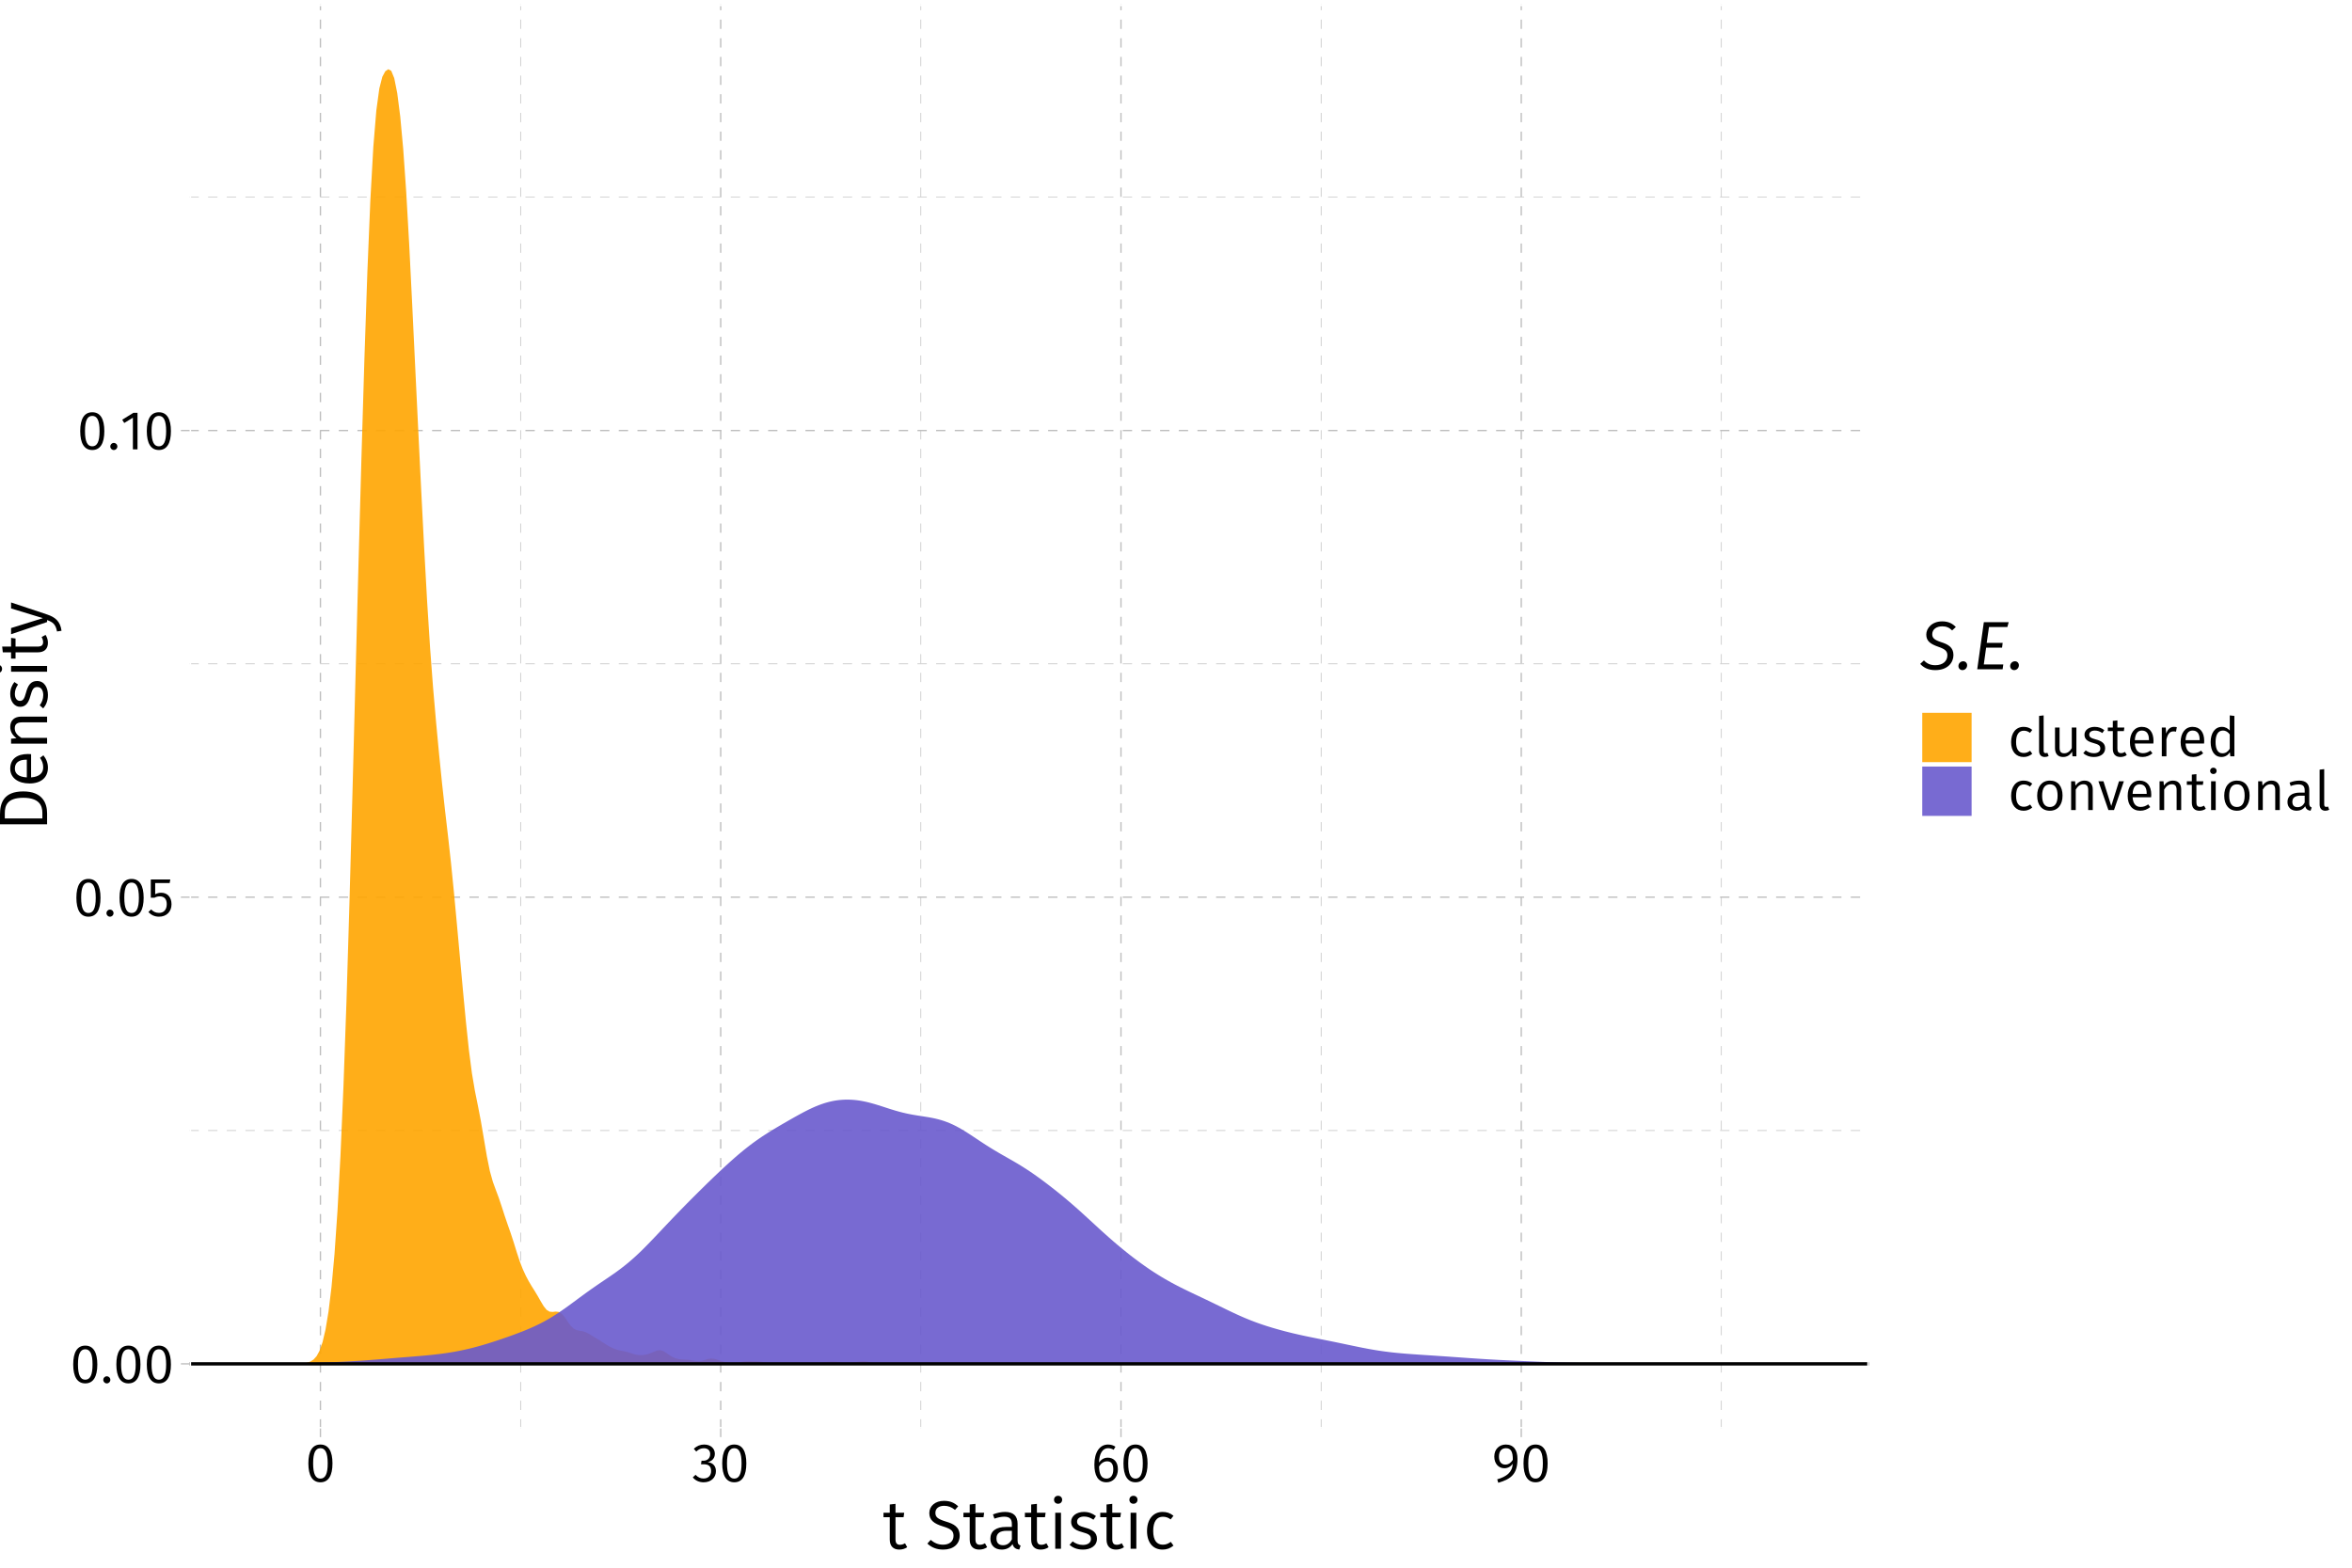 <?xml version="1.0" encoding="UTF-8"?>
<svg xmlns="http://www.w3.org/2000/svg" xmlns:xlink="http://www.w3.org/1999/xlink" width="756pt" height="504pt" viewBox="0 0 756 504" version="1.1">
<defs>
<g>
<symbol overflow="visible" id="glyph0-0">
<path style="stroke:none;" d="M 9.547 -18.469 L 2.156 -18.469 L 2.156 6.156 L 9.547 6.156 Z M 8.609 -17.562 L 8.609 5.25 L 3.125 5.25 L 3.125 -17.562 Z M 5.703 -7.938 C 5.016 -7.938 4.062 -7.719 4.062 -7.25 C 4.062 -7.016 4.219 -6.844 4.484 -6.844 C 4.562 -6.844 4.625 -6.859 4.719 -6.891 C 5.016 -7.031 5.266 -7.094 5.625 -7.094 C 6.516 -7.094 6.703 -6.562 6.703 -5.875 C 6.703 -4.938 6.375 -4.594 5.109 -4.516 L 5.109 -3.047 C 5.109 -2.781 5.312 -2.625 5.547 -2.625 C 5.75 -2.625 5.984 -2.781 5.984 -3.047 L 5.984 -3.828 C 7.156 -4.016 7.656 -4.688 7.656 -5.906 C 7.656 -6.969 7.219 -7.938 5.703 -7.938 Z M 5.547 -2.109 C 5.188 -2.109 4.922 -1.844 4.922 -1.5 C 4.922 -1.125 5.188 -0.844 5.547 -0.844 C 5.891 -0.844 6.156 -1.125 6.156 -1.5 C 6.156 -1.844 5.891 -2.109 5.547 -2.109 Z M 5.547 -2.109 "/>
</symbol>
<symbol overflow="visible" id="glyph0-1">
<path style="stroke:none;" d="M 4.891 -11.922 C 2.312 -11.922 1.016 -9.797 1.016 -5.875 C 1.016 -1.953 2.312 0.219 4.891 0.219 C 7.484 0.219 8.766 -1.953 8.766 -5.859 C 8.766 -9.781 7.484 -11.922 4.891 -11.922 Z M 4.891 -10.75 C 6.406 -10.75 7.234 -9.359 7.234 -5.859 C 7.234 -2.375 6.406 -0.969 4.891 -0.969 C 3.359 -0.969 2.547 -2.375 2.547 -5.875 C 2.547 -9.359 3.359 -10.75 4.891 -10.75 Z M 4.891 -10.75 "/>
</symbol>
<symbol overflow="visible" id="glyph0-2">
<path style="stroke:none;" d="M 2.016 -2.062 C 1.391 -2.062 0.891 -1.547 0.891 -0.938 C 0.891 -0.297 1.391 0.219 2.016 0.219 C 2.688 0.219 3.172 -0.297 3.172 -0.938 C 3.172 -1.547 2.688 -2.062 2.016 -2.062 Z M 2.016 -2.062 "/>
</symbol>
<symbol overflow="visible" id="glyph0-3">
<path style="stroke:none;" d="M 7.547 -11.75 L 1.281 -11.75 L 1.281 -5.875 L 2.453 -5.875 C 3.031 -6.172 3.5 -6.312 4.172 -6.312 C 5.438 -6.312 6.406 -5.641 6.406 -3.797 C 6.406 -2.016 5.438 -1 3.922 -1 C 2.875 -1 2.109 -1.375 1.375 -2.125 L 0.5 -1.266 C 1.391 -0.359 2.453 0.219 3.922 0.219 C 6.344 0.219 7.938 -1.422 7.938 -3.766 C 7.938 -6.094 6.594 -7.484 4.609 -7.484 C 3.938 -7.484 3.312 -7.312 2.688 -7 L 2.688 -10.594 L 7.344 -10.594 Z M 7.547 -11.75 "/>
</symbol>
<symbol overflow="visible" id="glyph0-4">
<path style="stroke:none;" d="M 5.562 -11.75 L 4.25 -11.75 L 0.656 -9.516 L 1.297 -8.469 L 4.078 -10.172 L 4.078 0 L 5.562 0 Z M 5.562 -11.75 "/>
</symbol>
<symbol overflow="visible" id="glyph0-5">
<path style="stroke:none;" d="M 3.938 -11.922 C 2.672 -11.922 1.594 -11.469 0.609 -10.562 L 1.391 -9.672 C 2.203 -10.422 2.922 -10.734 3.859 -10.734 C 5.078 -10.734 5.875 -10.031 5.875 -8.875 C 5.875 -7.438 4.875 -6.719 3.688 -6.719 L 3.094 -6.719 L 2.922 -5.578 L 3.781 -5.578 C 5.25 -5.578 6.172 -5.047 6.172 -3.375 C 6.172 -1.953 5.266 -1 3.734 -1 C 2.766 -1 1.969 -1.359 1.172 -2.188 L 0.281 -1.359 C 1.172 -0.297 2.375 0.219 3.781 0.219 C 6.188 0.219 7.719 -1.312 7.719 -3.375 C 7.719 -5.172 6.547 -6.125 5.062 -6.25 C 6.391 -6.547 7.375 -7.438 7.375 -8.953 C 7.375 -10.562 6.141 -11.922 3.938 -11.922 Z M 3.938 -11.922 "/>
</symbol>
<symbol overflow="visible" id="glyph0-6">
<path style="stroke:none;" d="M 5.359 -7.703 C 4.219 -7.703 3.266 -7.219 2.5 -6.125 C 2.562 -8.906 3.625 -10.75 5.391 -10.75 C 6.047 -10.75 6.656 -10.578 7.203 -10.234 L 7.781 -11.219 C 7.109 -11.672 6.344 -11.922 5.406 -11.922 C 2.672 -11.922 1.016 -9.375 1.016 -5.469 C 1.016 -2.156 2.078 0.219 4.906 0.219 C 6.969 0.219 8.578 -1.406 8.578 -3.969 C 8.578 -6.484 7.094 -7.703 5.359 -7.703 Z M 4.906 -0.969 C 3.266 -0.969 2.594 -2.266 2.516 -4.859 C 3.125 -5.859 4.031 -6.531 5.125 -6.531 C 6.266 -6.531 7.094 -5.844 7.094 -3.938 C 7.094 -2.156 6.344 -0.969 4.906 -0.969 Z M 4.906 -0.969 "/>
</symbol>
<symbol overflow="visible" id="glyph0-7">
<path style="stroke:none;" d="M 4.547 -11.922 C 2.5 -11.922 0.828 -10.5 0.828 -8.062 C 0.828 -5.734 2.234 -4.297 4.062 -4.297 C 5.266 -4.297 6.203 -4.922 6.75 -5.75 C 6.641 -3.016 4.766 -1.594 1.766 -0.734 L 2.109 0.375 C 6.328 -0.859 8.281 -2.516 8.281 -7.312 C 8.281 -10.109 7.062 -11.922 4.547 -11.922 Z M 4.359 -5.469 C 3.172 -5.469 2.328 -6.297 2.328 -8.016 C 2.328 -9.766 3.156 -10.75 4.578 -10.75 C 6.109 -10.75 6.828 -9.672 6.781 -7 C 6.172 -6.047 5.406 -5.469 4.359 -5.469 Z M 4.359 -5.469 "/>
</symbol>
<symbol overflow="visible" id="glyph0-8">
<path style="stroke:none;" d="M 5.047 -9.469 C 2.562 -9.469 1.031 -7.516 1.031 -4.562 C 1.031 -1.562 2.594 0.219 5.047 0.219 C 6.109 0.219 7.031 -0.141 7.828 -0.812 L 7.141 -1.781 C 6.453 -1.297 5.891 -1.062 5.109 -1.062 C 3.594 -1.062 2.625 -2.109 2.625 -4.578 C 2.625 -7.062 3.594 -8.234 5.109 -8.234 C 5.891 -8.234 6.484 -8 7.109 -7.547 L 7.828 -8.484 C 6.984 -9.188 6.125 -9.469 5.047 -9.469 Z M 5.047 -9.469 "/>
</symbol>
<symbol overflow="visible" id="glyph0-9">
<path style="stroke:none;" d="M 3.484 0.219 C 3.938 0.219 4.375 0.094 4.719 -0.094 L 4.328 -1.125 C 4.156 -1.062 3.953 -1.016 3.734 -1.016 C 3.297 -1.016 3.109 -1.281 3.109 -1.797 L 3.109 -13.156 L 1.641 -12.984 L 1.641 -1.766 C 1.641 -0.469 2.359 0.219 3.484 0.219 Z M 3.484 0.219 "/>
</symbol>
<symbol overflow="visible" id="glyph0-10">
<path style="stroke:none;" d="M 8.516 -9.25 L 7.031 -9.25 L 7.031 -2.625 C 6.453 -1.656 5.688 -0.969 4.625 -0.969 C 3.578 -0.969 3.109 -1.453 3.109 -2.781 L 3.109 -9.25 L 1.641 -9.25 L 1.641 -2.625 C 1.641 -0.812 2.594 0.219 4.219 0.219 C 5.562 0.219 6.438 -0.375 7.125 -1.5 L 7.25 0 L 8.516 0 Z M 8.516 -9.25 "/>
</symbol>
<symbol overflow="visible" id="glyph0-11">
<path style="stroke:none;" d="M 4.172 -9.469 C 2.281 -9.469 0.891 -8.406 0.891 -6.953 C 0.891 -5.641 1.688 -4.828 3.672 -4.297 C 5.5 -3.797 5.984 -3.453 5.984 -2.484 C 5.984 -1.547 5.156 -0.984 3.922 -0.984 C 2.891 -0.984 2.047 -1.344 1.281 -1.906 L 0.5 -1 C 1.297 -0.297 2.391 0.219 3.953 0.219 C 5.828 0.219 7.531 -0.688 7.531 -2.562 C 7.531 -4.188 6.438 -4.922 4.484 -5.438 C 2.953 -5.844 2.422 -6.188 2.422 -6.984 C 2.422 -7.781 3.125 -8.281 4.219 -8.281 C 5.109 -8.281 5.812 -8.016 6.641 -7.484 L 7.266 -8.406 C 6.391 -9.078 5.438 -9.469 4.172 -9.469 Z M 4.172 -9.469 "/>
</symbol>
<symbol overflow="visible" id="glyph0-12">
<path style="stroke:none;" d="M 5.719 -1.406 C 5.266 -1.141 4.875 -1.016 4.438 -1.016 C 3.609 -1.016 3.266 -1.484 3.266 -2.453 L 3.266 -8.109 L 5.344 -8.109 L 5.5 -9.25 L 3.266 -9.25 L 3.266 -11.547 L 1.797 -11.391 L 1.797 -9.25 L 0.188 -9.25 L 0.188 -8.109 L 1.797 -8.109 L 1.797 -2.375 C 1.797 -0.688 2.703 0.219 4.234 0.219 C 5.016 0.219 5.688 0 6.281 -0.406 Z M 5.719 -1.406 "/>
</symbol>
<symbol overflow="visible" id="glyph0-13">
<path style="stroke:none;" d="M 8.609 -4.922 C 8.609 -7.719 7.312 -9.469 4.844 -9.469 C 2.484 -9.469 1.031 -7.438 1.031 -4.547 C 1.031 -1.594 2.531 0.219 5.078 0.219 C 6.344 0.219 7.375 -0.234 8.266 -0.953 L 7.625 -1.828 C 6.812 -1.266 6.125 -1 5.188 -1 C 3.781 -1 2.766 -1.875 2.609 -4.109 L 8.562 -4.109 C 8.578 -4.312 8.609 -4.609 8.609 -4.922 Z M 7.141 -5.203 L 2.609 -5.203 C 2.734 -7.375 3.594 -8.281 4.875 -8.281 C 6.406 -8.281 7.141 -7.219 7.141 -5.344 Z M 7.141 -5.203 "/>
</symbol>
<symbol overflow="visible" id="glyph0-14">
<path style="stroke:none;" d="M 5.625 -9.469 C 4.484 -9.469 3.625 -8.75 3.125 -7.312 L 2.984 -9.25 L 1.719 -9.25 L 1.719 0 L 3.203 0 L 3.203 -5.422 C 3.625 -7.203 4.297 -8.016 5.469 -8.016 C 5.812 -8.016 6 -7.984 6.281 -7.922 L 6.547 -9.359 C 6.281 -9.438 5.953 -9.469 5.625 -9.469 Z M 5.625 -9.469 "/>
</symbol>
<symbol overflow="visible" id="glyph0-15">
<path style="stroke:none;" d="M 7.266 -13.156 L 7.266 -8.297 C 6.672 -8.938 5.875 -9.469 4.75 -9.469 C 2.484 -9.469 1.125 -7.422 1.125 -4.594 C 1.125 -1.688 2.375 0.219 4.609 0.219 C 5.781 0.219 6.719 -0.391 7.297 -1.297 L 7.453 0 L 8.75 0 L 8.75 -12.984 Z M 4.906 -0.969 C 3.516 -0.969 2.703 -2.141 2.703 -4.609 C 2.703 -7.078 3.625 -8.281 5.062 -8.281 C 6.031 -8.281 6.703 -7.797 7.266 -7.031 L 7.266 -2.422 C 6.656 -1.5 5.984 -0.969 4.906 -0.969 Z M 4.906 -0.969 "/>
</symbol>
<symbol overflow="visible" id="glyph0-16">
<path style="stroke:none;" d="M 5.125 -9.469 C 2.531 -9.469 1.031 -7.516 1.031 -4.609 C 1.031 -1.672 2.516 0.219 5.109 0.219 C 7.688 0.219 9.188 -1.734 9.188 -4.641 C 9.188 -7.594 7.719 -9.469 5.125 -9.469 Z M 5.125 -8.266 C 6.719 -8.266 7.594 -7.094 7.594 -4.641 C 7.594 -2.156 6.703 -0.984 5.109 -0.984 C 3.5 -0.984 2.625 -2.156 2.625 -4.609 C 2.625 -7.094 3.531 -8.266 5.125 -8.266 Z M 5.125 -8.266 "/>
</symbol>
<symbol overflow="visible" id="glyph0-17">
<path style="stroke:none;" d="M 6.016 -9.469 C 4.766 -9.469 3.797 -8.812 3.109 -7.859 L 2.984 -9.25 L 1.719 -9.25 L 1.719 0 L 3.203 0 L 3.203 -6.594 C 3.828 -7.625 4.578 -8.297 5.672 -8.297 C 6.609 -8.297 7.203 -7.844 7.203 -6.422 L 7.203 0 L 8.672 0 L 8.672 -6.641 C 8.672 -8.391 7.703 -9.469 6.016 -9.469 Z M 6.016 -9.469 "/>
</symbol>
<symbol overflow="visible" id="glyph0-18">
<path style="stroke:none;" d="M 8.375 -9.25 L 6.812 -9.25 L 4.328 -1.312 L 1.812 -9.25 L 0.188 -9.25 L 3.406 0 L 5.203 0 Z M 8.375 -9.25 "/>
</symbol>
<symbol overflow="visible" id="glyph0-19">
<path style="stroke:none;" d="M 2.453 -13.625 C 1.828 -13.625 1.406 -13.172 1.406 -12.594 C 1.406 -12.016 1.828 -11.578 2.453 -11.578 C 3.078 -11.578 3.5 -12.016 3.5 -12.594 C 3.5 -13.172 3.078 -13.625 2.453 -13.625 Z M 3.203 -9.25 L 1.719 -9.25 L 1.719 0 L 3.203 0 Z M 3.203 -9.25 "/>
</symbol>
<symbol overflow="visible" id="glyph0-20">
<path style="stroke:none;" d="M 7.844 -2.125 L 7.844 -6.422 C 7.844 -8.344 6.844 -9.469 4.641 -9.469 C 3.625 -9.469 2.625 -9.25 1.516 -8.828 L 1.875 -7.734 C 2.828 -8.078 3.672 -8.25 4.375 -8.25 C 5.719 -8.25 6.375 -7.719 6.375 -6.344 L 6.375 -5.609 L 4.859 -5.609 C 2.328 -5.609 0.844 -4.562 0.844 -2.594 C 0.844 -0.938 1.938 0.219 3.766 0.219 C 4.906 0.219 5.891 -0.234 6.547 -1.219 C 6.797 -0.281 7.375 0.094 8.266 0.219 L 8.625 -0.828 C 8.125 -1 7.844 -1.266 7.844 -2.125 Z M 4.094 -0.922 C 2.984 -0.922 2.406 -1.531 2.406 -2.656 C 2.406 -3.969 3.328 -4.625 5.047 -4.625 L 6.375 -4.625 L 6.375 -2.422 C 5.844 -1.422 5.109 -0.922 4.094 -0.922 Z M 4.094 -0.922 "/>
</symbol>
<symbol overflow="visible" id="glyph1-0">
<path style="stroke:none;" d="M 11.953 -23.094 L 2.703 -23.094 L 2.703 7.703 L 11.953 7.703 Z M 10.766 -21.953 L 10.766 6.562 L 3.922 6.562 L 3.922 -21.953 Z M 7.125 -9.922 C 6.266 -9.922 5.078 -9.656 5.078 -9.062 C 5.078 -8.781 5.281 -8.562 5.609 -8.562 C 5.703 -8.562 5.781 -8.578 5.891 -8.625 C 6.266 -8.797 6.578 -8.859 7.047 -8.859 C 8.141 -8.859 8.375 -8.203 8.375 -7.344 C 8.375 -6.188 7.969 -5.734 6.375 -5.656 L 6.375 -3.812 C 6.375 -3.469 6.641 -3.281 6.938 -3.281 C 7.188 -3.281 7.484 -3.469 7.484 -3.812 L 7.484 -4.797 C 8.953 -5.016 9.562 -5.859 9.562 -7.391 C 9.562 -8.719 9.016 -9.922 7.125 -9.922 Z M 6.938 -2.641 C 6.484 -2.641 6.156 -2.312 6.156 -1.875 C 6.156 -1.406 6.484 -1.062 6.938 -1.062 C 7.375 -1.062 7.703 -1.406 7.703 -1.875 C 7.703 -2.312 7.375 -2.641 6.938 -2.641 Z M 6.938 -2.641 "/>
</symbol>
<symbol overflow="visible" id="glyph1-1">
<path style="stroke:none;" d="M 7.156 -1.766 C 6.578 -1.438 6.094 -1.281 5.547 -1.281 C 4.516 -1.281 4.094 -1.844 4.094 -3.062 L 4.094 -10.141 L 6.688 -10.141 L 6.891 -11.578 L 4.094 -11.578 L 4.094 -14.438 L 2.25 -14.234 L 2.25 -11.578 L 0.234 -11.578 L 0.234 -10.141 L 2.25 -10.141 L 2.25 -2.969 C 2.25 -0.859 3.391 0.266 5.297 0.266 C 6.266 0.266 7.109 0 7.859 -0.5 Z M 7.156 -1.766 "/>
</symbol>
<symbol overflow="visible" id="glyph1-2">
<path style="stroke:none;" d=""/>
</symbol>
<symbol overflow="visible" id="glyph1-3">
<path style="stroke:none;" d="M 5.922 -15.406 C 3.172 -15.406 1.234 -13.766 1.234 -11.5 C 1.234 -9.203 2.703 -8.078 5.672 -7.172 C 8.266 -6.375 9.016 -5.703 9.016 -4.141 C 9.016 -2.266 7.531 -1.312 5.672 -1.312 C 4 -1.312 2.812 -1.906 1.672 -2.859 L 0.609 -1.672 C 1.875 -0.469 3.547 0.266 5.703 0.266 C 9.016 0.266 11 -1.562 11 -4.203 C 11 -7.047 9.047 -8.016 6.562 -8.75 C 3.828 -9.594 3.188 -10.234 3.188 -11.578 C 3.188 -13.047 4.406 -13.812 6 -13.812 C 7.281 -13.812 8.344 -13.422 9.484 -12.5 L 10.516 -13.656 C 9.281 -14.781 7.984 -15.406 5.922 -15.406 Z M 5.922 -15.406 "/>
</symbol>
<symbol overflow="visible" id="glyph1-4">
<path style="stroke:none;" d="M 9.812 -2.656 L 9.812 -8.031 C 9.812 -10.422 8.562 -11.844 5.812 -11.844 C 4.531 -11.844 3.281 -11.578 1.891 -11.047 L 2.359 -9.688 C 3.547 -10.094 4.594 -10.312 5.484 -10.312 C 7.156 -10.312 7.969 -9.656 7.969 -7.938 L 7.969 -7.016 L 6.078 -7.016 C 2.906 -7.016 1.062 -5.703 1.062 -3.234 C 1.062 -1.172 2.422 0.266 4.703 0.266 C 6.141 0.266 7.375 -0.281 8.188 -1.516 C 8.484 -0.359 9.219 0.109 10.344 0.266 L 10.781 -1.031 C 10.156 -1.25 9.812 -1.578 9.812 -2.656 Z M 5.125 -1.141 C 3.734 -1.141 3.016 -1.906 3.016 -3.328 C 3.016 -4.969 4.156 -5.781 6.312 -5.781 L 7.969 -5.781 L 7.969 -3.031 C 7.297 -1.781 6.375 -1.141 5.125 -1.141 Z M 5.125 -1.141 "/>
</symbol>
<symbol overflow="visible" id="glyph1-5">
<path style="stroke:none;" d="M 3.062 -17.031 C 2.281 -17.031 1.766 -16.484 1.766 -15.75 C 1.766 -15.031 2.281 -14.469 3.062 -14.469 C 3.844 -14.469 4.375 -15.031 4.375 -15.75 C 4.375 -16.484 3.844 -17.031 3.062 -17.031 Z M 4 -11.578 L 2.156 -11.578 L 2.156 0 L 4 0 Z M 4 -11.578 "/>
</symbol>
<symbol overflow="visible" id="glyph1-6">
<path style="stroke:none;" d="M 5.219 -11.844 C 2.859 -11.844 1.125 -10.516 1.125 -8.688 C 1.125 -7.062 2.109 -6.031 4.594 -5.375 C 6.891 -4.75 7.484 -4.312 7.484 -3.109 C 7.484 -1.938 6.453 -1.234 4.906 -1.234 C 3.609 -1.234 2.547 -1.672 1.609 -2.375 L 0.609 -1.25 C 1.625 -0.375 2.984 0.266 4.953 0.266 C 7.281 0.266 9.422 -0.859 9.422 -3.219 C 9.422 -5.234 8.047 -6.156 5.609 -6.797 C 3.703 -7.297 3.031 -7.75 3.031 -8.734 C 3.031 -9.719 3.922 -10.359 5.281 -10.359 C 6.375 -10.359 7.266 -10.031 8.297 -9.344 L 9.094 -10.516 C 7.984 -11.359 6.797 -11.844 5.219 -11.844 Z M 5.219 -11.844 "/>
</symbol>
<symbol overflow="visible" id="glyph1-7">
<path style="stroke:none;" d="M 6.312 -11.844 C 3.219 -11.844 1.297 -9.391 1.297 -5.703 C 1.297 -1.953 3.234 0.266 6.312 0.266 C 7.641 0.266 8.797 -0.172 9.797 -1.016 L 8.938 -2.219 C 8.078 -1.625 7.375 -1.312 6.375 -1.312 C 4.484 -1.312 3.281 -2.641 3.281 -5.719 C 3.281 -8.828 4.484 -10.297 6.375 -10.297 C 7.375 -10.297 8.125 -10.016 8.891 -9.438 L 9.797 -10.609 C 8.734 -11.484 7.656 -11.844 6.312 -11.844 Z M 6.312 -11.844 "/>
</symbol>
<symbol overflow="visible" id="glyph2-0">
<path style="stroke:none;" d="M -23.094 -11.953 L -23.094 -2.703 L 7.703 -2.703 L 7.703 -11.953 Z M -21.953 -10.766 L 6.562 -10.766 L 6.562 -3.922 L -21.953 -3.922 Z M -9.922 -7.125 C -9.922 -6.266 -9.656 -5.078 -9.062 -5.078 C -8.781 -5.078 -8.562 -5.281 -8.562 -5.609 C -8.562 -5.703 -8.578 -5.781 -8.625 -5.891 C -8.797 -6.266 -8.859 -6.578 -8.859 -7.047 C -8.859 -8.141 -8.203 -8.375 -7.344 -8.375 C -6.188 -8.375 -5.734 -7.969 -5.656 -6.375 L -3.812 -6.375 C -3.469 -6.375 -3.281 -6.641 -3.281 -6.938 C -3.281 -7.188 -3.469 -7.484 -3.812 -7.484 L -4.797 -7.484 C -5.016 -8.953 -5.859 -9.562 -7.391 -9.562 C -8.719 -9.562 -9.922 -9.016 -9.922 -7.125 Z M -2.641 -6.938 C -2.641 -6.484 -2.312 -6.156 -1.875 -6.156 C -1.406 -6.156 -1.062 -6.484 -1.062 -6.938 C -1.062 -7.375 -1.406 -7.703 -1.875 -7.703 C -2.312 -7.703 -2.641 -7.375 -2.641 -6.938 Z M -2.641 -6.938 "/>
</symbol>
<symbol overflow="visible" id="glyph2-1">
<path style="stroke:none;" d="M -15.141 -5.391 L -15.141 -2.266 L 0 -2.266 L 0 -5.781 C 0 -9.016 -1.453 -12.844 -7.656 -12.844 C -13.922 -12.844 -15.141 -9.172 -15.141 -5.391 Z M -13.594 -5.781 C -13.594 -8.25 -12.875 -10.797 -7.656 -10.797 C -2.578 -10.797 -1.516 -8.359 -1.516 -5.938 L -1.516 -4.156 L -13.594 -4.156 Z M -13.594 -5.781 "/>
</symbol>
<symbol overflow="visible" id="glyph2-2">
<path style="stroke:none;" d="M -6.156 -10.766 C -9.656 -10.766 -11.844 -9.156 -11.844 -6.047 C -11.844 -3.109 -9.312 -1.297 -5.672 -1.297 C -2 -1.297 0.266 -3.172 0.266 -6.359 C 0.266 -7.938 -0.281 -9.219 -1.188 -10.344 L -2.281 -9.531 C -1.578 -8.516 -1.25 -7.656 -1.25 -6.484 C -1.25 -4.734 -2.359 -3.453 -5.141 -3.25 L -5.141 -10.719 C -5.391 -10.734 -5.766 -10.766 -6.156 -10.766 Z M -6.516 -8.938 L -6.516 -3.25 C -9.219 -3.406 -10.359 -4.484 -10.359 -6.094 C -10.359 -8.016 -9.016 -8.938 -6.688 -8.938 Z M -6.516 -8.938 "/>
</symbol>
<symbol overflow="visible" id="glyph2-3">
<path style="stroke:none;" d="M -11.844 -7.531 C -11.844 -5.969 -11.016 -4.75 -9.828 -3.891 L -11.578 -3.734 L -11.578 -2.156 L 0 -2.156 L 0 -4 L -8.25 -4 C -9.531 -4.797 -10.391 -5.719 -10.391 -7.078 C -10.391 -8.266 -9.812 -9 -8.031 -9 L 0 -9 L 0 -10.844 L -8.297 -10.844 C -10.5 -10.844 -11.844 -9.641 -11.844 -7.531 Z M -11.844 -7.531 "/>
</symbol>
<symbol overflow="visible" id="glyph2-4">
<path style="stroke:none;" d="M -11.844 -5.219 C -11.844 -2.859 -10.516 -1.125 -8.688 -1.125 C -7.062 -1.125 -6.031 -2.109 -5.375 -4.594 C -4.75 -6.891 -4.312 -7.484 -3.109 -7.484 C -1.938 -7.484 -1.234 -6.453 -1.234 -4.906 C -1.234 -3.609 -1.672 -2.547 -2.375 -1.609 L -1.25 -0.609 C -0.375 -1.625 0.266 -2.984 0.266 -4.953 C 0.266 -7.281 -0.859 -9.422 -3.219 -9.422 C -5.234 -9.422 -6.156 -8.047 -6.797 -5.609 C -7.297 -3.703 -7.75 -3.031 -8.734 -3.031 C -9.719 -3.031 -10.359 -3.922 -10.359 -5.281 C -10.359 -6.375 -10.031 -7.266 -9.344 -8.297 L -10.516 -9.094 C -11.359 -7.984 -11.844 -6.797 -11.844 -5.219 Z M -11.844 -5.219 "/>
</symbol>
<symbol overflow="visible" id="glyph2-5">
<path style="stroke:none;" d="M -17.031 -3.062 C -17.031 -2.281 -16.484 -1.766 -15.75 -1.766 C -15.031 -1.766 -14.469 -2.281 -14.469 -3.062 C -14.469 -3.844 -15.031 -4.375 -15.75 -4.375 C -16.484 -4.375 -17.031 -3.844 -17.031 -3.062 Z M -11.578 -4 L -11.578 -2.156 L 0 -2.156 L 0 -4 Z M -11.578 -4 "/>
</symbol>
<symbol overflow="visible" id="glyph2-6">
<path style="stroke:none;" d="M -1.766 -7.156 C -1.438 -6.578 -1.281 -6.094 -1.281 -5.547 C -1.281 -4.516 -1.844 -4.094 -3.062 -4.094 L -10.141 -4.094 L -10.141 -6.688 L -11.578 -6.891 L -11.578 -4.094 L -14.438 -4.094 L -14.234 -2.25 L -11.578 -2.25 L -11.578 -0.234 L -10.141 -0.234 L -10.141 -2.25 L -2.969 -2.25 C -0.859 -2.25 0.266 -3.391 0.266 -5.297 C 0.266 -6.266 0 -7.109 -0.5 -7.859 Z M -1.766 -7.156 "/>
</symbol>
<symbol overflow="visible" id="glyph2-7">
<path style="stroke:none;" d="M -11.578 -10.453 L -11.578 -8.531 L -1.344 -5.406 L -11.578 -2.219 L -11.578 -0.234 L 0 -4.156 L 0 -4.797 C 1.844 -4.109 2.75 -3.469 3.188 -1.125 L 4.641 -1.344 C 4.25 -4.438 2.531 -5.734 0.062 -6.562 Z M -11.578 -10.453 "/>
</symbol>
<symbol overflow="visible" id="glyph3-0">
<path style="stroke:none;" d="M 14.297 -23.094 L 5.125 -23.094 L 0.766 7.703 L 9.938 7.703 Z M 12.938 -21.953 L 8.906 6.562 L 2.141 6.562 L 6.156 -21.953 Z M 7.562 -9.922 C 6.75 -9.922 5.594 -9.719 5.516 -9.172 C 5.453 -8.844 5.672 -8.562 6.047 -8.562 C 6.094 -8.562 6.188 -8.562 6.312 -8.578 C 6.672 -8.781 7 -8.859 7.5 -8.859 C 8.562 -8.859 8.672 -8.266 8.562 -7.453 C 8.375 -6.25 7.875 -5.734 6.266 -5.656 L 6.047 -3.875 C 6 -3.547 6.266 -3.281 6.594 -3.281 C 6.812 -3.281 7.109 -3.406 7.156 -3.734 L 7.328 -4.797 C 8.828 -5.016 9.5 -5.781 9.703 -7.281 C 9.906 -8.641 9.484 -9.922 7.562 -9.922 Z M 6.359 -2.641 C 5.969 -2.641 5.625 -2.375 5.594 -1.984 C 5.5 -1.469 5.812 -1.062 6.297 -1.062 C 6.688 -1.062 7.016 -1.344 7.078 -1.766 C 7.156 -2.25 6.844 -2.641 6.359 -2.641 Z M 6.359 -2.641 "/>
</symbol>
<symbol overflow="visible" id="glyph3-1">
<path style="stroke:none;" d="M 7.125 -15.406 C 3.781 -15.406 2 -13.172 2 -11.172 C 2 -9.062 3.328 -8.125 5.922 -7.219 C 8.031 -6.484 8.781 -5.859 8.781 -4.484 C 8.781 -2.641 7.328 -1.312 4.906 -1.312 C 3.281 -1.312 2.156 -1.875 1.25 -2.859 L 0.047 -1.734 C 1.125 -0.531 2.688 0.266 4.891 0.266 C 9 0.266 10.734 -2.266 10.734 -4.578 C 10.734 -7.109 8.969 -8.031 6.797 -8.719 C 4.578 -9.453 3.922 -10.078 3.922 -11.266 C 3.922 -12.891 5.328 -13.812 7.125 -13.812 C 8.359 -13.812 9.344 -13.469 10.312 -12.5 L 11.5 -13.594 C 10.406 -14.734 9.062 -15.406 7.125 -15.406 Z M 7.125 -15.406 "/>
</symbol>
<symbol overflow="visible" id="glyph3-2">
<path style="stroke:none;" d="M 1.781 0.266 C 2.641 0.266 3.297 -0.438 3.297 -1.281 C 3.297 -2 2.797 -2.578 2.031 -2.578 C 1.188 -2.578 0.5 -1.891 0.5 -1.031 C 0.5 -0.312 1.031 0.266 1.781 0.266 Z M 1.781 0.266 "/>
</symbol>
<symbol overflow="visible" id="glyph3-3">
<path style="stroke:none;" d="M 11.547 -15.141 L 3.562 -15.141 L 1.438 0 L 9.594 0 L 9.812 -1.547 L 3.547 -1.547 L 4.297 -6.953 L 9.422 -6.953 L 9.609 -8.484 L 4.484 -8.484 L 5.219 -13.594 L 11.125 -13.594 Z M 11.547 -15.141 "/>
</symbol>
</g>
<clipPath id="clip1">
  <path d="M 60.891 1.441 L 600.723 1.441 L 600.723 459.289 L 60.891 459.289 Z M 60.891 1.441 "/>
</clipPath>
<clipPath id="clip2">
  <path d="M 60.891 363 L 600.723 363 L 600.723 364 L 60.891 364 Z M 60.891 363 "/>
</clipPath>
<clipPath id="clip3">
  <path d="M 60.891 213 L 600.723 213 L 600.723 214 L 60.891 214 Z M 60.891 213 "/>
</clipPath>
<clipPath id="clip4">
  <path d="M 60.891 63 L 600.723 63 L 600.723 64 L 60.891 64 Z M 60.891 63 "/>
</clipPath>
<clipPath id="clip5">
  <path d="M 167 1.441 L 168 1.441 L 168 459.289 L 167 459.289 Z M 167 1.441 "/>
</clipPath>
<clipPath id="clip6">
  <path d="M 295 1.441 L 297 1.441 L 297 459.289 L 295 459.289 Z M 295 1.441 "/>
</clipPath>
<clipPath id="clip7">
  <path d="M 424 1.441 L 425 1.441 L 425 459.289 L 424 459.289 Z M 424 1.441 "/>
</clipPath>
<clipPath id="clip8">
  <path d="M 553 1.441 L 554 1.441 L 554 459.289 L 553 459.289 Z M 553 1.441 "/>
</clipPath>
<clipPath id="clip9">
  <path d="M 60.891 438 L 600.723 438 L 600.723 439 L 60.891 439 Z M 60.891 438 "/>
</clipPath>
<clipPath id="clip10">
  <path d="M 60.891 288 L 600.723 288 L 600.723 289 L 60.891 289 Z M 60.891 288 "/>
</clipPath>
<clipPath id="clip11">
  <path d="M 60.891 138 L 600.723 138 L 600.723 139 L 60.891 139 Z M 60.891 138 "/>
</clipPath>
<clipPath id="clip12">
  <path d="M 102 1.441 L 104 1.441 L 104 459.289 L 102 459.289 Z M 102 1.441 "/>
</clipPath>
<clipPath id="clip13">
  <path d="M 231 1.441 L 232 1.441 L 232 459.289 L 231 459.289 Z M 231 1.441 "/>
</clipPath>
<clipPath id="clip14">
  <path d="M 360 1.441 L 361 1.441 L 361 459.289 L 360 459.289 Z M 360 1.441 "/>
</clipPath>
<clipPath id="clip15">
  <path d="M 488 1.441 L 490 1.441 L 490 459.289 L 488 459.289 Z M 488 1.441 "/>
</clipPath>
<clipPath id="clip16">
  <path d="M 60.891 437 L 600.723 437 L 600.723 440 L 60.891 440 Z M 60.891 437 "/>
</clipPath>
<clipPath id="clip17">
  <path d="M 60.891 1.441 L 600.723 1.441 L 600.723 459.289 L 60.891 459.289 Z M 60.891 1.441 "/>
</clipPath>
</defs>
<g id="surface209">
<rect x="0" y="0" width="756" height="504" style="fill:rgb(100%,100%,100%);fill-opacity:1;stroke:none;"/>
<rect x="0" y="0" width="756" height="504" style="fill:rgb(100%,100%,100%);fill-opacity:1;stroke:none;"/>
<g clip-path="url(#clip1)" clip-rule="nonzero">
<path style="fill:none;stroke-width:1.067;stroke-linecap:round;stroke-linejoin:round;stroke:rgb(100%,100%,100%);stroke-opacity:1;stroke-miterlimit:10;" d="M 60.891 459.289 L 600.723 459.289 L 600.723 1.441 L 60.891 1.441 Z M 60.891 459.289 "/>
</g>
<g clip-path="url(#clip2)" clip-rule="nonzero">
<path style="fill:none;stroke-width:0.213;stroke-linecap:butt;stroke-linejoin:round;stroke:rgb(74.51%,74.51%,74.51%);stroke-opacity:1;stroke-dasharray:3,3;stroke-miterlimit:10;" d="M 60.891 363.457 L 600.723 363.457 "/>
</g>
<g clip-path="url(#clip3)" clip-rule="nonzero">
<path style="fill:none;stroke-width:0.213;stroke-linecap:butt;stroke-linejoin:round;stroke:rgb(74.51%,74.51%,74.51%);stroke-opacity:1;stroke-dasharray:3,3;stroke-miterlimit:10;" d="M 60.891 213.422 L 600.723 213.422 "/>
</g>
<g clip-path="url(#clip4)" clip-rule="nonzero">
<path style="fill:none;stroke-width:0.213;stroke-linecap:butt;stroke-linejoin:round;stroke:rgb(74.51%,74.51%,74.51%);stroke-opacity:1;stroke-dasharray:3,3;stroke-miterlimit:10;" d="M 60.891 63.383 L 600.723 63.383 "/>
</g>
<g clip-path="url(#clip5)" clip-rule="nonzero">
<path style="fill:none;stroke-width:0.213;stroke-linecap:butt;stroke-linejoin:round;stroke:rgb(74.51%,74.51%,74.51%);stroke-opacity:1;stroke-dasharray:3,3;stroke-miterlimit:10;" d="M 167.324 459.289 L 167.324 1.441 "/>
</g>
<g clip-path="url(#clip6)" clip-rule="nonzero">
<path style="fill:none;stroke-width:0.213;stroke-linecap:butt;stroke-linejoin:round;stroke:rgb(74.51%,74.51%,74.51%);stroke-opacity:1;stroke-dasharray:3,3;stroke-miterlimit:10;" d="M 295.984 459.289 L 295.984 1.441 "/>
</g>
<g clip-path="url(#clip7)" clip-rule="nonzero">
<path style="fill:none;stroke-width:0.213;stroke-linecap:butt;stroke-linejoin:round;stroke:rgb(74.51%,74.51%,74.51%);stroke-opacity:1;stroke-dasharray:3,3;stroke-miterlimit:10;" d="M 424.645 459.289 L 424.645 1.441 "/>
</g>
<g clip-path="url(#clip8)" clip-rule="nonzero">
<path style="fill:none;stroke-width:0.213;stroke-linecap:butt;stroke-linejoin:round;stroke:rgb(74.51%,74.51%,74.51%);stroke-opacity:1;stroke-dasharray:3,3;stroke-miterlimit:10;" d="M 553.305 459.289 L 553.305 1.441 "/>
</g>
<g clip-path="url(#clip9)" clip-rule="nonzero">
<path style="fill:none;stroke-width:0.427;stroke-linecap:butt;stroke-linejoin:round;stroke:rgb(74.51%,74.51%,74.51%);stroke-opacity:1;stroke-dasharray:3,3;stroke-miterlimit:10;" d="M 60.891 438.477 L 600.723 438.477 "/>
</g>
<g clip-path="url(#clip10)" clip-rule="nonzero">
<path style="fill:none;stroke-width:0.427;stroke-linecap:butt;stroke-linejoin:round;stroke:rgb(74.51%,74.51%,74.51%);stroke-opacity:1;stroke-dasharray:3,3;stroke-miterlimit:10;" d="M 60.891 288.438 L 600.723 288.438 "/>
</g>
<g clip-path="url(#clip11)" clip-rule="nonzero">
<path style="fill:none;stroke-width:0.427;stroke-linecap:butt;stroke-linejoin:round;stroke:rgb(74.51%,74.51%,74.51%);stroke-opacity:1;stroke-dasharray:3,3;stroke-miterlimit:10;" d="M 60.891 138.402 L 600.723 138.402 "/>
</g>
<g clip-path="url(#clip12)" clip-rule="nonzero">
<path style="fill:none;stroke-width:0.427;stroke-linecap:butt;stroke-linejoin:round;stroke:rgb(74.51%,74.51%,74.51%);stroke-opacity:1;stroke-dasharray:3,3;stroke-miterlimit:10;" d="M 102.996 459.289 L 102.996 1.441 "/>
</g>
<g clip-path="url(#clip13)" clip-rule="nonzero">
<path style="fill:none;stroke-width:0.427;stroke-linecap:butt;stroke-linejoin:round;stroke:rgb(74.51%,74.51%,74.51%);stroke-opacity:1;stroke-dasharray:3,3;stroke-miterlimit:10;" d="M 231.656 459.289 L 231.656 1.441 "/>
</g>
<g clip-path="url(#clip14)" clip-rule="nonzero">
<path style="fill:none;stroke-width:0.427;stroke-linecap:butt;stroke-linejoin:round;stroke:rgb(74.51%,74.51%,74.51%);stroke-opacity:1;stroke-dasharray:3,3;stroke-miterlimit:10;" d="M 360.316 459.289 L 360.316 1.441 "/>
</g>
<g clip-path="url(#clip15)" clip-rule="nonzero">
<path style="fill:none;stroke-width:0.427;stroke-linecap:butt;stroke-linejoin:round;stroke:rgb(74.51%,74.51%,74.51%);stroke-opacity:1;stroke-dasharray:3,3;stroke-miterlimit:10;" d="M 488.977 459.289 L 488.977 1.441 "/>
</g>
<path style=" stroke:none;fill-rule:nonzero;fill:rgb(100%,64.706%,0%);fill-opacity:0.902;" d="M 85.426 438.477 L 94.07 438.477 L 95.031 438.469 L 95.992 438.449 L 96.953 438.395 L 97.91 438.277 L 98.871 438.059 L 99.832 437.691 L 100.793 437.07 L 101.754 436.012 L 102.715 434.258 L 103.676 431.5 L 104.637 427.418 L 105.594 421.656 L 106.555 413.773 L 107.516 403.215 L 108.477 389.34 L 109.438 371.52 L 110.398 349.234 L 111.359 322.176 L 112.316 290.574 L 113.277 255.523 L 114.238 218.859 L 115.199 182.535 L 116.16 147.816 L 117.121 115.711 L 118.082 87.473 L 119.039 64.418 L 120 47.199 L 120.961 35.531 L 121.922 28.469 L 122.883 24.703 L 123.844 22.914 L 124.805 22.25 L 125.762 22.773 L 126.723 25.141 L 127.684 29.938 L 128.645 37.434 L 129.605 47.883 L 130.566 61.625 L 131.527 78.547 L 132.484 97.684 L 133.445 117.688 L 134.406 137.625 L 135.367 157.16 L 136.328 175.973 L 137.289 193.309 L 138.25 208.379 L 139.207 221.094 L 140.168 232.168 L 141.129 242.371 L 142.09 251.875 L 143.051 260.574 L 144.012 268.832 L 144.973 277.504 L 145.93 287.105 L 146.891 297.406 L 147.852 307.973 L 148.812 318.496 L 149.773 328.605 L 150.734 337.68 L 151.695 345.066 L 152.652 350.719 L 153.613 355.473 L 154.574 360.457 L 155.535 366.086 L 156.496 371.75 L 157.457 376.492 L 158.418 379.938 L 159.375 382.559 L 160.336 385.125 L 161.297 388 L 162.258 390.98 L 163.219 393.797 L 164.18 396.539 L 165.141 399.473 L 166.098 402.57 L 167.059 405.492 L 168.02 407.984 L 168.98 410.074 L 169.941 411.891 L 170.902 413.512 L 171.863 415.035 L 172.82 416.621 L 173.781 418.312 L 174.742 419.918 L 175.703 421.117 L 176.664 421.695 L 177.625 421.77 L 178.586 421.668 L 179.543 421.758 L 180.504 422.312 L 181.465 423.387 L 182.426 424.793 L 183.387 426.148 L 184.348 427.113 L 185.309 427.613 L 186.266 427.812 L 187.227 427.965 L 188.188 428.254 L 189.148 428.727 L 190.109 429.309 L 191.07 429.898 L 192.031 430.469 L 192.988 431.055 L 194.91 432.305 L 195.871 432.879 L 196.832 433.355 L 197.793 433.742 L 198.754 434.035 L 199.715 434.254 L 200.672 434.438 L 201.633 434.664 L 202.594 434.961 L 203.555 435.277 L 204.516 435.527 L 205.477 435.66 L 206.438 435.66 L 207.395 435.535 L 208.355 435.297 L 209.316 434.945 L 210.277 434.527 L 211.238 434.164 L 212.199 434.059 L 213.16 434.328 L 214.117 434.902 L 215.078 435.582 L 216.039 436.188 L 217 436.625 L 217.961 436.891 L 218.922 437.023 L 219.883 437.082 L 220.84 437.129 L 221.801 437.23 L 222.762 437.395 L 223.723 437.555 L 224.684 437.598 L 225.645 437.461 L 226.605 437.184 L 227.562 436.902 L 228.523 436.762 L 229.484 436.836 L 230.445 437.086 L 231.406 437.41 L 232.367 437.715 L 233.328 437.957 L 234.285 438.125 L 235.246 438.207 L 236.207 438.184 L 237.168 438.059 L 238.129 437.875 L 239.09 437.715 L 240.051 437.633 L 241.008 437.617 L 242.93 437.648 L 243.891 437.695 L 244.852 437.801 L 245.812 437.965 L 246.773 438.145 L 247.73 438.301 L 248.691 438.398 L 249.652 438.445 L 250.613 438.457 L 251.574 438.445 L 252.535 438.406 L 253.496 438.344 L 254.453 438.277 L 255.414 438.23 L 256.375 438.234 L 257.336 438.285 L 258.297 438.355 L 259.258 438.41 L 260.219 438.43 L 261.176 438.406 L 262.137 438.332 L 263.098 438.219 L 264.059 438.078 L 265.02 437.945 L 265.98 437.844 L 266.941 437.785 L 267.898 437.773 L 268.859 437.82 L 269.82 437.938 L 270.781 438.086 L 271.742 438.195 L 272.703 438.223 L 273.664 438.152 L 274.621 438.008 L 275.582 437.832 L 276.543 437.691 L 277.504 437.637 L 278.465 437.707 L 279.426 437.879 L 280.387 438.09 L 281.344 438.27 L 282.305 438.387 L 283.266 438.445 L 284.227 438.469 L 285.188 438.477 L 576.184 438.477 Z M 85.426 438.477 "/>
<path style=" stroke:none;fill-rule:nonzero;fill:rgb(41.569%,35.294%,80.392%);fill-opacity:0.902;" d="M 85.426 438.352 L 87.348 438.344 L 88.309 438.336 L 90.23 438.328 L 91.188 438.32 L 92.148 438.316 L 93.109 438.309 L 94.07 438.297 L 95.031 438.289 L 96.953 438.258 L 97.91 438.238 L 98.871 438.219 L 99.832 438.195 L 100.793 438.168 L 102.715 438.105 L 104.637 438.035 L 105.594 437.996 L 106.555 437.957 L 107.516 437.914 L 110.398 437.773 L 111.359 437.723 L 112.316 437.672 L 113.277 437.617 L 115.199 437.5 L 116.16 437.438 L 117.121 437.371 L 118.082 437.301 L 119.039 437.23 L 120.961 437.082 L 122.883 436.926 L 123.844 436.844 L 124.805 436.766 L 125.762 436.684 L 129.605 436.371 L 130.566 436.297 L 131.527 436.219 L 132.484 436.141 L 134.406 435.984 L 136.328 435.82 L 137.289 435.73 L 138.25 435.637 L 139.207 435.535 L 140.168 435.426 L 141.129 435.312 L 142.09 435.191 L 143.051 435.059 L 144.012 434.918 L 144.973 434.762 L 145.93 434.598 L 146.891 434.422 L 147.852 434.234 L 148.812 434.035 L 149.773 433.824 L 150.734 433.602 L 151.695 433.367 L 152.652 433.117 L 153.613 432.859 L 154.574 432.59 L 155.535 432.309 L 156.496 432.02 L 157.457 431.723 L 158.418 431.418 L 159.375 431.105 L 160.336 430.785 L 162.258 430.129 L 163.219 429.793 L 164.18 429.449 L 165.141 429.102 L 166.098 428.746 L 167.059 428.383 L 168.02 428.008 L 168.98 427.621 L 169.941 427.219 L 170.902 426.801 L 171.863 426.367 L 172.82 425.91 L 173.781 425.43 L 174.742 424.93 L 175.703 424.398 L 176.664 423.844 L 177.625 423.262 L 178.586 422.652 L 179.543 422.023 L 180.504 421.371 L 181.465 420.703 L 182.426 420.016 L 183.387 419.32 L 184.348 418.613 L 185.309 417.902 L 186.266 417.191 L 188.188 415.785 L 189.148 415.094 L 190.109 414.41 L 191.07 413.738 L 192.031 413.078 L 192.988 412.422 L 193.949 411.773 L 195.871 410.469 L 196.832 409.805 L 197.793 409.133 L 198.754 408.438 L 199.715 407.719 L 200.672 406.973 L 201.633 406.195 L 202.594 405.387 L 203.555 404.547 L 204.516 403.676 L 205.477 402.777 L 206.438 401.848 L 207.395 400.891 L 208.355 399.914 L 209.316 398.918 L 210.277 397.914 L 211.238 396.902 L 212.199 395.887 L 213.16 394.867 L 214.117 393.852 L 215.078 392.84 L 216.039 391.832 L 217 390.832 L 217.961 389.836 L 218.922 388.848 L 219.883 387.863 L 220.84 386.887 L 221.801 385.918 L 222.762 384.953 L 224.684 383.039 L 226.605 381.148 L 227.562 380.211 L 228.523 379.281 L 229.484 378.355 L 230.445 377.441 L 231.406 376.531 L 232.367 375.633 L 233.328 374.746 L 234.285 373.871 L 235.246 373.008 L 236.207 372.16 L 237.168 371.332 L 238.129 370.52 L 239.09 369.73 L 240.051 368.965 L 241.008 368.219 L 241.969 367.5 L 242.93 366.801 L 243.891 366.125 L 244.852 365.469 L 245.812 364.84 L 246.773 364.227 L 247.73 363.625 L 248.691 363.039 L 249.652 362.465 L 250.613 361.898 L 251.574 361.336 L 253.496 360.227 L 254.453 359.68 L 255.414 359.137 L 256.375 358.602 L 257.336 358.078 L 258.297 357.562 L 259.258 357.066 L 260.219 356.59 L 261.176 356.141 L 262.137 355.719 L 263.098 355.328 L 264.059 354.977 L 265.02 354.656 L 265.98 354.375 L 266.941 354.133 L 267.898 353.93 L 268.859 353.766 L 269.82 353.648 L 270.781 353.57 L 271.742 353.527 L 272.703 353.523 L 273.664 353.559 L 274.621 353.625 L 275.582 353.73 L 276.543 353.871 L 277.504 354.047 L 278.465 354.25 L 279.426 354.484 L 280.387 354.742 L 281.344 355.016 L 282.305 355.309 L 283.266 355.613 L 285.188 356.238 L 286.148 356.547 L 287.109 356.844 L 288.066 357.129 L 289.027 357.398 L 289.988 357.648 L 290.949 357.879 L 291.91 358.09 L 292.871 358.277 L 293.832 358.449 L 294.793 358.605 L 295.75 358.758 L 296.711 358.902 L 297.672 359.055 L 298.633 359.215 L 299.594 359.391 L 300.555 359.594 L 301.516 359.828 L 302.473 360.094 L 303.434 360.398 L 304.395 360.746 L 305.355 361.133 L 306.316 361.562 L 307.277 362.035 L 308.238 362.555 L 309.195 363.105 L 310.156 363.688 L 311.117 364.293 L 312.078 364.914 L 314 366.188 L 314.961 366.828 L 315.918 367.461 L 316.879 368.086 L 317.84 368.695 L 318.801 369.289 L 319.762 369.871 L 320.723 370.441 L 321.684 371 L 322.641 371.547 L 324.562 372.641 L 325.523 373.191 L 326.484 373.754 L 327.445 374.324 L 328.406 374.914 L 329.363 375.52 L 330.324 376.141 L 331.285 376.781 L 332.246 377.441 L 333.207 378.121 L 334.168 378.812 L 335.129 379.52 L 336.086 380.238 L 337.047 380.969 L 338.008 381.711 L 338.969 382.461 L 339.93 383.227 L 340.891 384.004 L 341.852 384.793 L 342.809 385.594 L 343.77 386.406 L 344.73 387.234 L 345.691 388.074 L 346.652 388.926 L 347.613 389.789 L 348.574 390.664 L 349.531 391.543 L 353.375 395.074 L 354.336 395.949 L 355.297 396.812 L 356.254 397.668 L 357.215 398.512 L 358.176 399.34 L 359.137 400.16 L 360.098 400.965 L 361.059 401.754 L 362.02 402.531 L 362.977 403.293 L 363.938 404.039 L 364.898 404.77 L 365.859 405.488 L 366.82 406.191 L 367.781 406.875 L 368.742 407.547 L 369.699 408.203 L 370.66 408.836 L 371.621 409.453 L 372.582 410.055 L 373.543 410.637 L 374.504 411.203 L 375.465 411.754 L 376.422 412.289 L 377.383 412.805 L 378.344 413.309 L 379.305 413.801 L 380.266 414.281 L 381.227 414.75 L 382.188 415.215 L 383.145 415.676 L 384.105 416.133 L 385.066 416.586 L 386.027 417.043 L 386.988 417.496 L 389.871 418.879 L 390.828 419.348 L 391.789 419.812 L 393.711 420.75 L 394.672 421.215 L 395.633 421.672 L 396.594 422.125 L 397.551 422.57 L 398.512 423.004 L 399.473 423.426 L 400.434 423.836 L 401.395 424.23 L 402.355 424.613 L 403.316 424.977 L 404.273 425.328 L 405.234 425.668 L 406.195 425.992 L 407.156 426.305 L 408.117 426.605 L 409.078 426.898 L 410.039 427.176 L 410.996 427.449 L 411.957 427.711 L 412.918 427.969 L 413.879 428.215 L 414.84 428.453 L 415.801 428.688 L 416.762 428.91 L 417.719 429.129 L 418.68 429.34 L 419.641 429.547 L 421.562 429.945 L 422.523 430.137 L 423.484 430.332 L 424.441 430.523 L 425.402 430.711 L 426.363 430.906 L 427.324 431.098 L 429.246 431.488 L 430.207 431.688 L 431.164 431.887 L 433.086 432.293 L 434.047 432.492 L 435.008 432.695 L 435.969 432.891 L 436.93 433.09 L 437.887 433.281 L 439.809 433.648 L 440.77 433.82 L 441.73 433.984 L 442.691 434.141 L 443.652 434.289 L 444.609 434.426 L 445.57 434.555 L 446.531 434.676 L 447.492 434.789 L 448.453 434.891 L 449.414 434.984 L 450.375 435.074 L 451.332 435.156 L 452.293 435.234 L 454.215 435.375 L 457.098 435.574 L 458.055 435.637 L 460.938 435.824 L 462.859 435.957 L 463.82 436.02 L 464.777 436.086 L 465.738 436.152 L 466.699 436.223 L 468.621 436.355 L 469.582 436.426 L 470.543 436.492 L 471.5 436.559 L 472.461 436.629 L 473.422 436.691 L 474.383 436.758 L 476.305 436.883 L 477.266 436.941 L 478.223 437 L 479.184 437.059 L 480.145 437.109 L 481.105 437.164 L 482.066 437.215 L 484.949 437.355 L 485.906 437.402 L 489.75 437.574 L 490.711 437.613 L 491.672 437.656 L 492.629 437.695 L 493.59 437.738 L 496.473 437.855 L 498.395 437.926 L 499.352 437.961 L 501.273 438.023 L 502.234 438.051 L 505.117 438.121 L 506.074 438.141 L 507.996 438.18 L 508.957 438.195 L 509.918 438.215 L 511.84 438.246 L 512.797 438.262 L 515.68 438.309 L 516.641 438.32 L 517.602 438.336 L 518.562 438.348 L 519.52 438.363 L 520.48 438.375 L 521.441 438.383 L 522.402 438.395 L 523.363 438.402 L 524.324 438.406 L 525.285 438.414 L 526.242 438.418 L 527.203 438.418 L 528.164 438.422 L 531.047 438.422 L 532.008 438.418 L 534.887 438.418 L 535.848 438.414 L 537.77 438.414 L 538.73 438.418 L 540.648 438.418 L 541.609 438.422 L 542.57 438.422 L 543.531 438.426 L 544.492 438.426 L 545.453 438.43 L 546.41 438.43 L 547.371 438.434 L 549.293 438.434 L 550.254 438.43 L 551.215 438.43 L 552.176 438.426 L 553.133 438.422 L 555.055 438.414 L 556.016 438.406 L 556.977 438.402 L 558.898 438.387 L 559.855 438.379 L 561.777 438.363 L 562.738 438.359 L 563.699 438.352 L 564.66 438.348 L 565.621 438.34 L 566.578 438.336 L 567.539 438.336 L 568.5 438.332 L 571.383 438.332 L 572.344 438.336 L 573.301 438.34 L 575.223 438.348 L 576.184 438.355 L 576.184 438.477 L 85.426 438.477 Z M 85.426 438.352 "/>
<g clip-path="url(#clip16)" clip-rule="nonzero">
<path style="fill:none;stroke-width:1.067;stroke-linecap:butt;stroke-linejoin:round;stroke:rgb(0%,0%,0%);stroke-opacity:1;stroke-miterlimit:10;" d="M 60.891 438.477 L 600.723 438.477 "/>
</g>
<g clip-path="url(#clip17)" clip-rule="nonzero">
<path style="fill:none;stroke-width:1.067;stroke-linecap:round;stroke-linejoin:round;stroke:rgb(100%,100%,100%);stroke-opacity:1;stroke-miterlimit:10;" d="M 60.891 459.289 L 600.723 459.289 L 600.723 1.441 L 60.891 1.441 Z M 60.891 459.289 "/>
</g>
<g style="fill:rgb(0%,0%,0%);fill-opacity:1;">
  <use xlink:href="#glyph0-1" x="22.516" y="444.531"/>
  <use xlink:href="#glyph0-2" x="32.301" y="444.531"/>
  <use xlink:href="#glyph0-1" x="36.384" y="444.531"/>
  <use xlink:href="#glyph0-1" x="46.17" y="444.531"/>
</g>
<g style="fill:rgb(0%,0%,0%);fill-opacity:1;">
  <use xlink:href="#glyph0-1" x="23.539" y="294.492"/>
  <use xlink:href="#glyph0-2" x="33.325" y="294.492"/>
  <use xlink:href="#glyph0-1" x="37.408" y="294.492"/>
  <use xlink:href="#glyph0-3" x="47.193" y="294.492"/>
</g>
<g style="fill:rgb(0%,0%,0%);fill-opacity:1;">
  <use xlink:href="#glyph0-1" x="24.77" y="144.457"/>
  <use xlink:href="#glyph0-2" x="34.555" y="144.457"/>
  <use xlink:href="#glyph0-4" x="38.638" y="144.457"/>
  <use xlink:href="#glyph0-1" x="46.171" y="144.457"/>
</g>
<path style="fill:none;stroke-width:0.427;stroke-linecap:butt;stroke-linejoin:round;stroke:rgb(74.51%,74.51%,74.51%);stroke-opacity:1;stroke-miterlimit:10;" d="M 58.148 438.477 L 60.891 438.477 "/>
<path style="fill:none;stroke-width:0.427;stroke-linecap:butt;stroke-linejoin:round;stroke:rgb(74.51%,74.51%,74.51%);stroke-opacity:1;stroke-miterlimit:10;" d="M 58.148 288.438 L 60.891 288.438 "/>
<path style="fill:none;stroke-width:0.427;stroke-linecap:butt;stroke-linejoin:round;stroke:rgb(74.51%,74.51%,74.51%);stroke-opacity:1;stroke-miterlimit:10;" d="M 58.148 138.402 L 60.891 138.402 "/>
<path style="fill:none;stroke-width:0.427;stroke-linecap:butt;stroke-linejoin:round;stroke:rgb(74.51%,74.51%,74.51%);stroke-opacity:1;stroke-miterlimit:10;" d="M 102.996 462.027 L 102.996 459.289 "/>
<path style="fill:none;stroke-width:0.427;stroke-linecap:butt;stroke-linejoin:round;stroke:rgb(74.51%,74.51%,74.51%);stroke-opacity:1;stroke-miterlimit:10;" d="M 231.656 462.027 L 231.656 459.289 "/>
<path style="fill:none;stroke-width:0.427;stroke-linecap:butt;stroke-linejoin:round;stroke:rgb(74.51%,74.51%,74.51%);stroke-opacity:1;stroke-miterlimit:10;" d="M 360.316 462.027 L 360.316 459.289 "/>
<path style="fill:none;stroke-width:0.427;stroke-linecap:butt;stroke-linejoin:round;stroke:rgb(74.51%,74.51%,74.51%);stroke-opacity:1;stroke-miterlimit:10;" d="M 488.977 462.027 L 488.977 459.289 "/>
<g style="fill:rgb(0%,0%,0%);fill-opacity:1;">
  <use xlink:href="#glyph0-1" x="98.102" y="476.328"/>
</g>
<g style="fill:rgb(0%,0%,0%);fill-opacity:1;">
  <use xlink:href="#glyph0-5" x="222.398" y="476.328"/>
  <use xlink:href="#glyph0-1" x="231.128" y="476.328"/>
</g>
<g style="fill:rgb(0%,0%,0%);fill-opacity:1;">
  <use xlink:href="#glyph0-6" x="350.75" y="476.328"/>
  <use xlink:href="#glyph0-1" x="360.096" y="476.328"/>
</g>
<g style="fill:rgb(0%,0%,0%);fill-opacity:1;">
  <use xlink:href="#glyph0-7" x="479.48" y="476.328"/>
  <use xlink:href="#glyph0-1" x="488.685" y="476.328"/>
</g>
<g style="fill:rgb(0%,0%,0%);fill-opacity:1;">
  <use xlink:href="#glyph1-1" x="283.746" y="497.918"/>
  <use xlink:href="#glyph1-2" x="291.578" y="497.918"/>
  <use xlink:href="#glyph1-3" x="297.474" y="497.918"/>
  <use xlink:href="#glyph1-1" x="309.442" y="497.918"/>
  <use xlink:href="#glyph1-4" x="317.274" y="497.918"/>
  <use xlink:href="#glyph1-1" x="329.198" y="497.918"/>
  <use xlink:href="#glyph1-5" x="337.03" y="497.918"/>
  <use xlink:href="#glyph1-6" x="343.168" y="497.918"/>
  <use xlink:href="#glyph1-1" x="353.42" y="497.918"/>
  <use xlink:href="#glyph1-5" x="361.252" y="497.918"/>
  <use xlink:href="#glyph1-7" x="367.39" y="497.918"/>
</g>
<g style="fill:rgb(0%,0%,0%);fill-opacity:1;">
  <use xlink:href="#glyph2-1" x="15.137" y="267.277"/>
  <use xlink:href="#glyph2-2" x="15.137" y="253.175"/>
  <use xlink:href="#glyph2-3" x="15.137" y="241.229"/>
  <use xlink:href="#glyph2-4" x="15.137" y="228.359"/>
  <use xlink:href="#glyph2-5" x="15.137" y="218.107"/>
  <use xlink:href="#glyph2-6" x="15.137" y="211.969"/>
  <use xlink:href="#glyph2-7" x="15.137" y="204.137"/>
</g>
<path style=" stroke:none;fill-rule:nonzero;fill:rgb(100%,100%,100%);fill-opacity:1;" d="M 611.68 268.492 L 754.559 268.492 L 754.559 192.238 L 611.68 192.238 Z M 611.68 268.492 "/>
<g style="fill:rgb(0%,0%,0%);fill-opacity:1;">
  <use xlink:href="#glyph3-1" x="617.16" y="215.172"/>
  <use xlink:href="#glyph3-2" x="628.996" y="215.172"/>
  <use xlink:href="#glyph3-3" x="634.1" y="215.172"/>
  <use xlink:href="#glyph3-2" x="645.628" y="215.172"/>
</g>
<path style=" stroke:none;fill-rule:nonzero;fill:rgb(100%,64.706%,0%);fill-opacity:0.902;" d="M 617.867 245.023 L 633.73 245.023 L 633.73 229.16 L 617.867 229.16 Z M 617.867 245.023 "/>
<path style=" stroke:none;fill-rule:nonzero;fill:rgb(41.569%,35.294%,80.392%);fill-opacity:0.902;" d="M 617.867 262.305 L 633.73 262.305 L 633.73 246.441 L 617.867 246.441 Z M 617.867 262.305 "/>
<g style="fill:rgb(0%,0%,0%);fill-opacity:1;">
  <use xlink:href="#glyph0-8" x="645.398" y="243.148"/>
  <use xlink:href="#glyph0-9" x="653.776" y="243.148"/>
  <use xlink:href="#glyph0-10" x="658.898" y="243.148"/>
  <use xlink:href="#glyph0-11" x="669.123" y="243.148"/>
  <use xlink:href="#glyph0-12" x="677.325" y="243.148"/>
  <use xlink:href="#glyph0-13" x="683.59" y="243.148"/>
  <use xlink:href="#glyph0-14" x="693.147" y="243.148"/>
  <use xlink:href="#glyph0-13" x="699.888" y="243.148"/>
  <use xlink:href="#glyph0-15" x="709.445" y="243.148"/>
</g>
<g style="fill:rgb(0%,0%,0%);fill-opacity:1;">
  <use xlink:href="#glyph0-8" x="645.398" y="260.426"/>
  <use xlink:href="#glyph0-16" x="653.776" y="260.426"/>
  <use xlink:href="#glyph0-17" x="664.002" y="260.426"/>
  <use xlink:href="#glyph0-18" x="674.298" y="260.426"/>
  <use xlink:href="#glyph0-13" x="682.869" y="260.426"/>
  <use xlink:href="#glyph0-17" x="692.426" y="260.426"/>
  <use xlink:href="#glyph0-12" x="702.722" y="260.426"/>
  <use xlink:href="#glyph0-19" x="708.987" y="260.426"/>
  <use xlink:href="#glyph0-16" x="713.898" y="260.426"/>
  <use xlink:href="#glyph0-17" x="724.123" y="260.426"/>
  <use xlink:href="#glyph0-20" x="734.419" y="260.426"/>
  <use xlink:href="#glyph0-9" x="743.958" y="260.426"/>
</g>
</g>
</svg>
